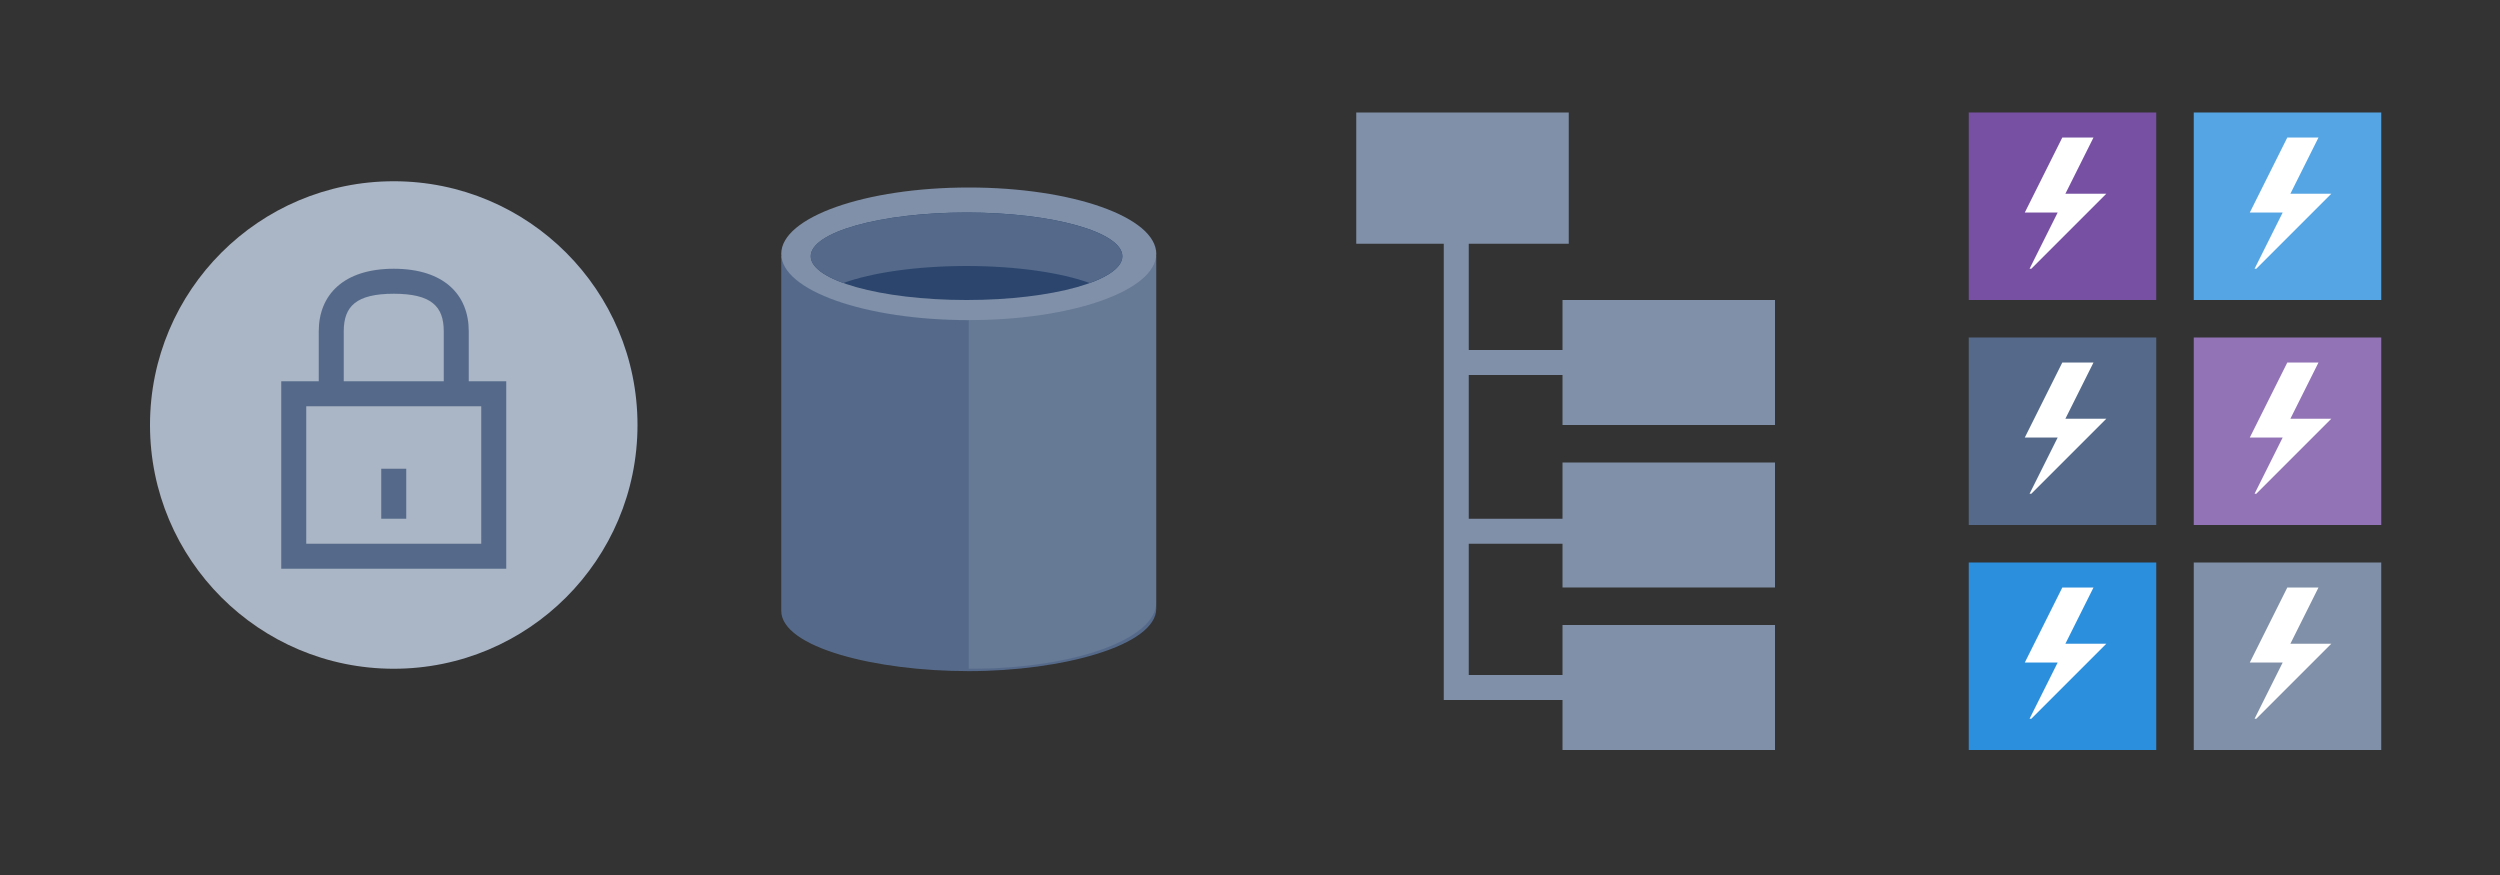 <svg xmlns="http://www.w3.org/2000/svg" viewBox="0 0 400 140"><rect x="0" y="0" width="400" height="140" fill="#333333" stroke="none"/><defs><style>.cls-1{fill:#556a8a}.cls-10{fill:#fff}.cls-3,.cls-6{fill:#8090a8}.cls-6{stroke:#8090a8;stroke-miterlimit:10;stroke-width:4px}</style></defs><g id="Shapes"><path class="cls-1" d="M155 41h-30v56.72c0 5.84 15 9.66 30 9.66s30-4.12 30-10V41z"/><path d="M155 107h.41c16.34 0 29.59-4.74 29.59-10.6V40h-30z" style="isolation:isolate" opacity=".1" fill="#fff"/><path class="cls-3" d="M185 40.61c0 5.86-13.43 10.61-30 10.61s-30-4.75-30-10.61S138.43 30 155 30s30 4.75 30 10.61"/><path d="M179.58 41c0 3.87-11.16 7-24.93 7s-24.93-3.14-24.93-7 11.16-7 24.93-7 24.93 3.14 24.93 7" fill="#2b456d"/><path class="cls-1" d="M174.35 45.28c3.26-1.18 5.22-2.66 5.22-4.27 0-3.87-11.16-7-24.93-7s-24.93 3.13-24.93 7c0 1.61 2 3.09 5.22 4.27 4.56-1.65 11.68-2.72 19.71-2.72s15.15 1.07 19.71 2.72"/><circle cx="63" cy="68" r="39" fill="#aab5c5"/><path class="cls-1" d="M75 53c0-5.88-4-10-12-10s-12 4.15-12 10v8h-6v30h36V61h-6zm2 12v22H49V65zm-22-4v-8c0-4 2-6 8-6s8 2 8 6v8zm10 14v8h-4v-8z"/><path class="cls-6" d="M219 20h30v17h-30z"/><path fill="none" stroke="#8090a8" stroke-miterlimit="10" stroke-width="4" d="M233 37.5V110h19"/><path d="M251 85h-18m18-27h-18" fill="#c9b9da" stroke="#8090a8" stroke-miterlimit="10" stroke-width="4"/><path fill="#7750a3" d="M315 18h30v30h-30z"/><path class="cls-10" d="M325.01 43l12-12h-6.55l4.5-9h-4.99l-6 12h5.26l-4.5 9h.28z"/><path fill="#55a5e4" d="M351 18h30v30h-30z"/><path class="cls-10" d="M361.01 43l12-12h-6.55l4.5-9h-4.99l-6 12h5.26l-4.5 9h.28z"/><path class="cls-1" d="M315 54h30v30h-30z"/><path class="cls-10" d="M325.01 79l12-12h-6.55l4.5-9h-4.99l-6 12h5.26l-4.5 9h.28z"/><path fill="#9273b6" d="M351 54h30v30h-30z"/><path class="cls-10" d="M361.01 79l12-12h-6.55l4.5-9h-4.99l-6 12h5.26l-4.5 9h.28z"/><path fill="#2b8fde" d="M315 90h30v30h-30z"/><path class="cls-10" d="M325.01 115l12-12h-6.55l4.5-9h-4.99l-6 12h5.26l-4.5 9h.28z"/><path class="cls-3" d="M351 90h30v30h-30z"/><path class="cls-10" d="M361.01 115l12-12h-6.55l4.5-9h-4.99l-6 12h5.26l-4.5 9h.28z"/><path class="cls-6" d="M252 50h30v16h-30zm0 26h30v16h-30zm0 26h30v16h-30z"/></g></svg>